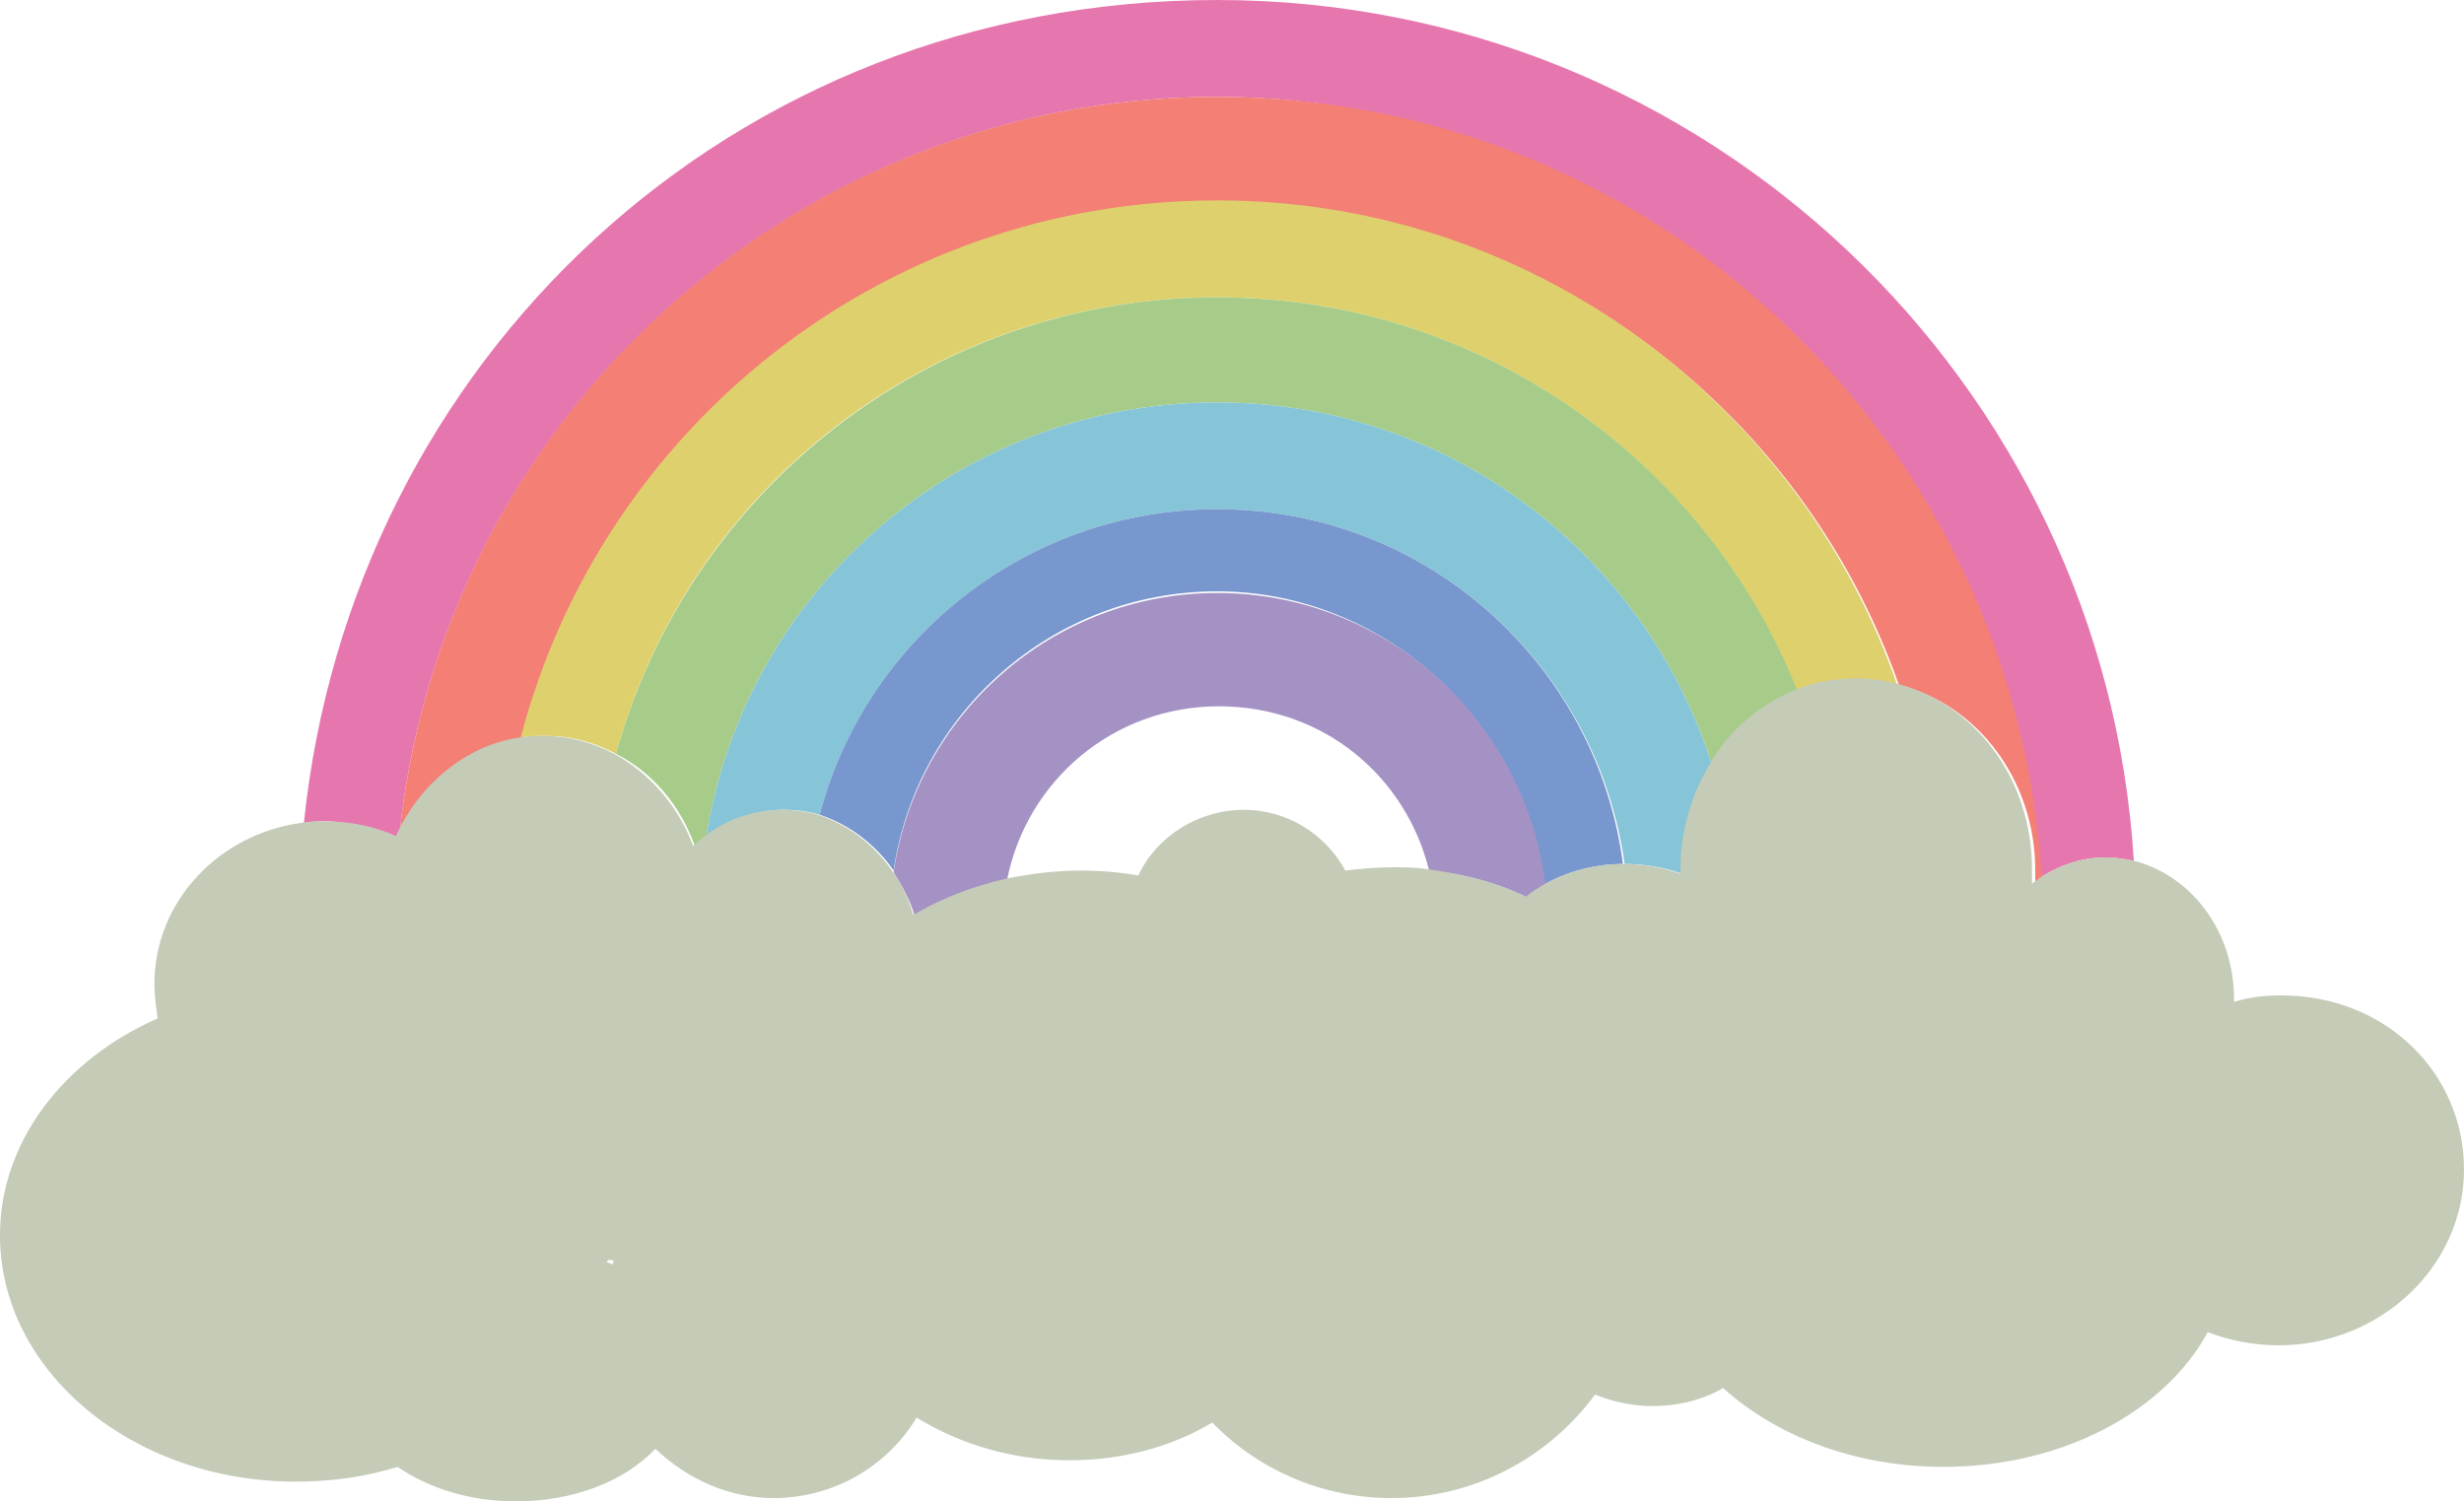 <?xml version="1.0" encoding="UTF-8"?>
<svg id="Layer_2" data-name="Layer 2" xmlns="http://www.w3.org/2000/svg" viewBox="0 0 150 91.4">
  <defs>
    <style>
      .cls-1 {
        fill: #a7cc89;
      }

      .cls-2 {
        fill: #ded16d;
      }

      .cls-3 {
        fill: #e677ae;
      }

      .cls-4 {
        fill: #c4cbb7;
      }

      .cls-5 {
        fill: #86c4d8;
      }

      .cls-6 {
        fill: #a592c5;
      }

      .cls-7 {
        fill: #f37f75;
      }

      .cls-8 {
        fill: #7797ce;
      }
    </style>
  </defs>
  <g id="Layer_1-2" data-name="Layer 1">
    <g>
      <path class="cls-3" d="M24.3,51C26.8,25.7,48.2,5.9,74.1,5.9s48.7,21.1,50,47.6c1.2-.8,2.6-1.3,4.1-1.3,.6,0,1.1,.1,1.7,.2C128.1,23.2,103.8,0,74.1,0S21.4,22,18.5,50.1c.5-.1,1-.1,1.5-.1,1.5,.1,3,.4,4.3,1Z"/>
      <path class="cls-7" d="M74.1,5.9c-26,0-47.3,19.8-49.8,45.1h0c1.4-3.2,4.1-5.5,7.5-6,4.9-18.8,22-32.7,42.4-32.7,19.1,0,35.4,12.3,41.4,29.4,4.8,1.2,8.3,5.8,8.3,11.3v.9c.1-.1,.3-.2,.4-.3-1.5-26.6-23.4-47.7-50.2-47.7Z"/>
      <path class="cls-2" d="M74.1,12.2c-20.4,0-37.5,13.9-42.4,32.7,.5-.1,1-.1,1.5-.1,1.6,0,3,.4,4.3,1.1,4.4-16.1,19.1-27.8,36.6-27.8,16,0,29.7,9.9,35.3,24,1.1-.5,2.4-.7,3.7-.7,.8,0,1.6,.1,2.4,.3-6-17.2-22.3-29.5-41.4-29.5Z"/>
      <path class="cls-1" d="M74.1,18.1c-17.5,0-32.2,11.8-36.6,27.8,2.2,1.1,3.9,3.1,4.8,5.6,.2-.2,.5-.4,.7-.6,2.4-15,15.4-26.4,31.1-26.4,14.1,0,26,9.2,30.1,22,1.3-2,3.1-3.6,5.2-4.5-5.6-14-19.3-23.9-35.3-23.9Z"/>
      <path class="cls-5" d="M74.1,24.5c-15.7,0-28.7,11.4-31.1,26.4,1.3-1,3-1.6,4.7-1.6,.8,0,1.5,.1,2.2,.3,2.8-10.7,12.6-18.6,24.2-18.6,12.7,0,23.1,9.4,24.8,21.6,1.2,0,2.4,.2,3.5,.6v-.3c0-2.4,.7-4.6,1.8-6.4-4.1-12.8-16-22-30.1-22Z"/>
      <path class="cls-8" d="M74.1,31c-11.6,0-21.4,7.9-24.2,18.6,1.8,.6,3.4,1.8,4.5,3.4,1.4-9.6,9.7-17,19.7-17s18.8,7.8,19.8,17.9c1.4-.8,3.1-1.3,4.9-1.3h0c-1.6-12.2-12-21.6-24.7-21.6Z"/>
      <path class="cls-6" d="M74.1,36.1c-10,0-18.3,7.4-19.7,17,.5,.8,1,1.7,1.3,2.7,1.6-1,3.5-1.7,5.6-2.2,1.2-6.1,6.5-10.6,12.9-10.6s11.4,4.3,12.8,10c2.2,.2,4.3,.8,6.1,1.7,.3-.2,.6-.5,1-.7-1.2-10.1-9.7-17.9-20-17.9Z"/>
      <path class="cls-4" d="M138.9,60.6c-1,0-2,.1-2.9,.4v-.2c0-4.1-2.6-7.5-6.1-8.4-.5-.1-1.1-.2-1.7-.2-1.5,0-2.9,.5-4.1,1.3-.1,.1-.3,.2-.4,.3v-.9c0-5.5-3.5-10.1-8.3-11.3-.8-.2-1.6-.3-2.4-.3-1.3,0-2.5,.2-3.7,.7-2.2,.9-4,2.4-5.2,4.5-1.1,1.8-1.8,4-1.8,6.4v.3c-1.1-.4-2.3-.6-3.5-.6h0c-1.8,0-3.5,.5-4.9,1.3-.3,.2-.7,.4-1,.7-1.8-.9-3.9-1.4-6.1-1.7-.7-.1-1.4-.1-2.1-.1-1,0-1.9,.1-2.8,.2-1.2-2.2-3.5-3.7-6.2-3.7s-5.3,1.6-6.4,4c-1.1-.2-2.3-.3-3.5-.3-1.6,0-3.1,.2-4.6,.5-2.1,.5-3.9,1.2-5.6,2.2-.3-1-.7-1.9-1.3-2.7-1.1-1.6-2.7-2.8-4.5-3.4-.7-.2-1.5-.3-2.2-.3-1.7,0-3.4,.6-4.7,1.6-.2,.2-.5,.4-.7,.6-.9-2.4-2.6-4.4-4.8-5.6-1.3-.7-2.8-1.1-4.3-1.1-.5,0-1,0-1.5,.1-3.3,.5-6.1,2.9-7.5,6h0c-1.3-.6-2.8-.9-4.3-.9-.5,0-1,0-1.5,.1-5,.7-8.9,4.8-8.9,9.8,0,.7,.1,1.4,.2,2.1-5.7,2.5-9.6,7.5-9.6,13.2,0,8.3,8.1,15,18,15,2.2,0,4.3-.3,6.2-.9,1.9,1.3,4.4,2.1,7.2,2.1,3.5,0,6.6-1.2,8.5-3.2,1.9,1.8,4.4,3,7.2,3,3.6,0,6.9-1.9,8.7-4.9,2.6,1.6,5.8,2.6,9.3,2.6,3.2,0,6.2-.8,8.7-2.3,2.7,2.8,6.6,4.6,10.9,4.6,5.1,0,9.6-2.5,12.4-6.3,1,.4,2.2,.7,3.5,.7,1.6,0,3.1-.4,4.3-1.1,3.2,2.9,8,4.8,13.4,4.8,7.3,0,13.5-3.4,16.1-8.2,1.3,.5,2.8,.8,4.3,.8,6.2,0,11.3-4.8,11.3-10.7s-4.8-10.6-11.1-10.6Zm-101.6,16.4c-.1-.1-.3-.1-.4-.2,.1,0,.1-.1,.2-.1s.2,0,.3,.1c-.1,0-.1,.1-.1,.2Z"/>
    </g>
  </g>
</svg>